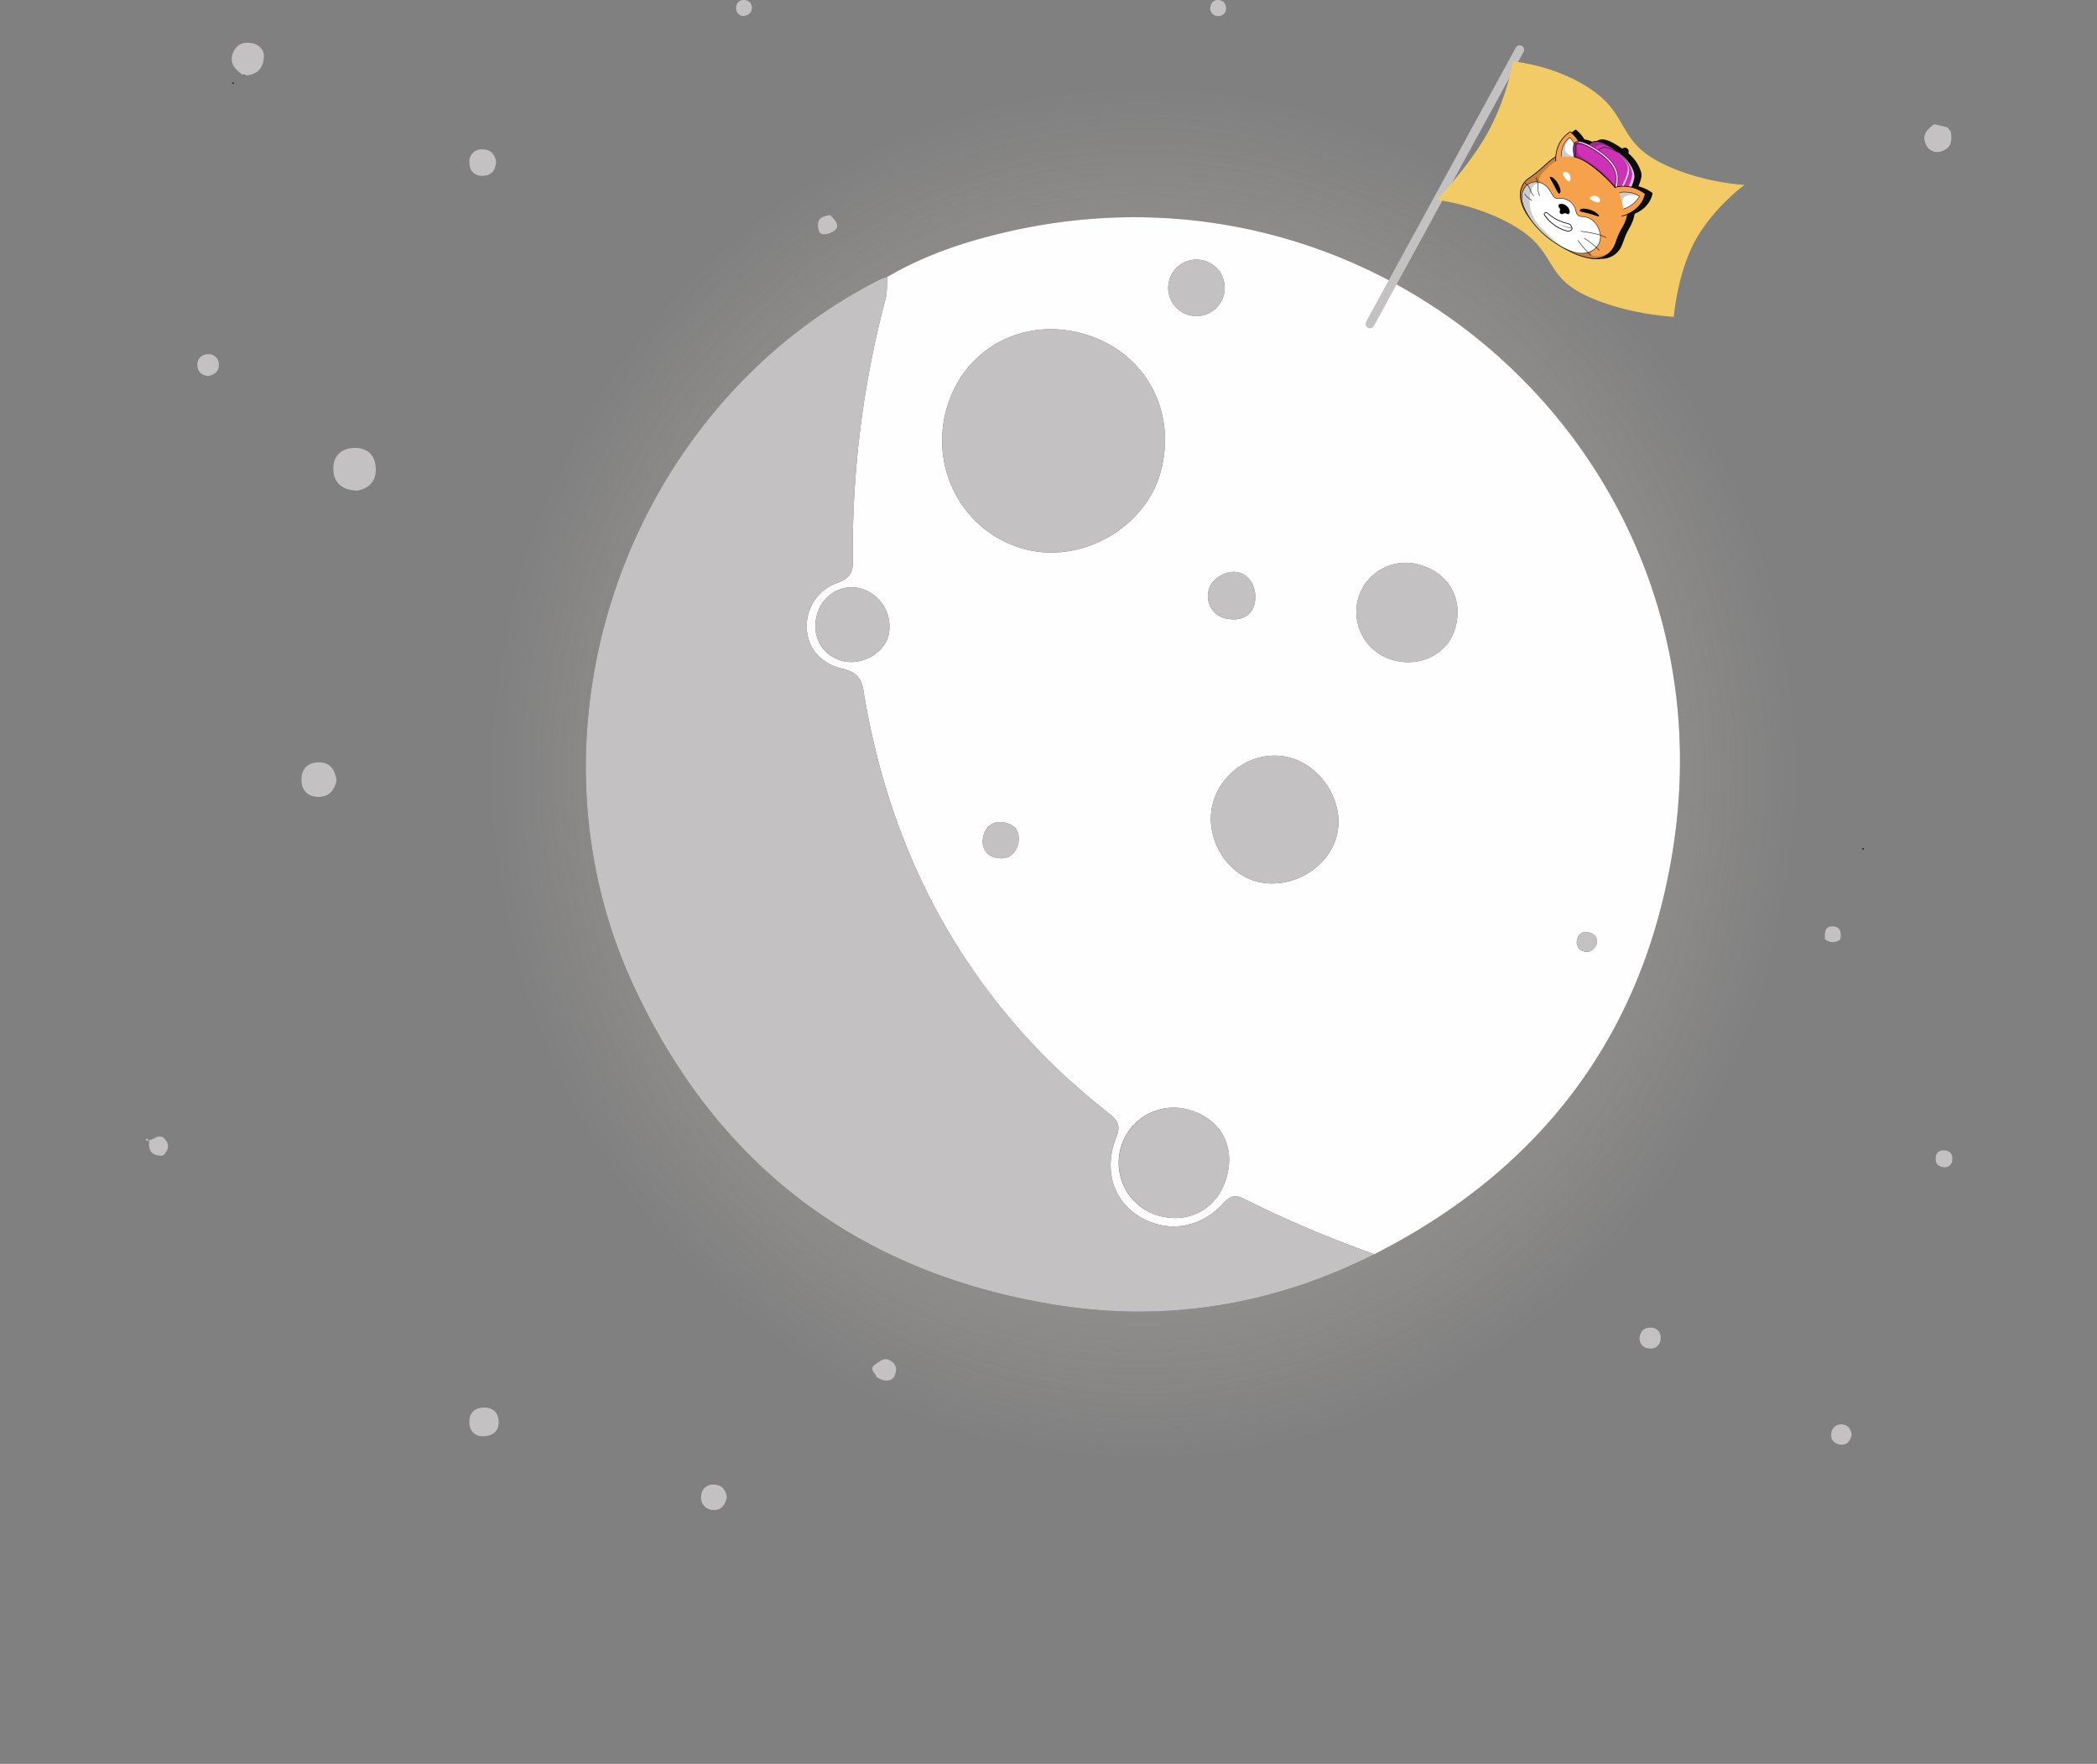 <svg xmlns="http://www.w3.org/2000/svg" xmlns:xlink="http://www.w3.org/1999/xlink" width="710.3" height="597.461" viewBox="0 0 710.3 597.461">
  <rect x="0" y="0" width="710.3" height="597.461" fill="#808080" stroke="none"/>
  <defs>
    <clipPath id="clip-path">
      <rect id="Rectangle_1498" data-name="Rectangle 1498" width="710.3" height="597.46" transform="translate(-49)" fill="none"/>
    </clipPath>
    <radialGradient id="radial-gradient" cx="0.5" cy="0.5" r="0.503" gradientUnits="objectBoundingBox">
      <stop offset="0" stop-color="#fff6e0"/>
      <stop offset="1" stop-color="#fff6e0" stop-opacity="0"/>
    </radialGradient>
    <clipPath id="clip-path-2">
      <rect id="Rectangle_1809" data-name="Rectangle 1809" width="39.781" height="40.084" fill="none"/>
    </clipPath>
    <clipPath id="clip-path-4">
      <rect id="Rectangle_1799" data-name="Rectangle 1799" width="14.34" height="6.7" fill="none"/>
    </clipPath>
    <clipPath id="clip-path-5">
      <rect id="Rectangle_1800" data-name="Rectangle 1800" width="9.81" height="12.994" fill="none"/>
    </clipPath>
    <clipPath id="clip-path-6">
      <rect id="Rectangle_1801" data-name="Rectangle 1801" width="21.264" height="13.176" fill="none"/>
    </clipPath>
    <clipPath id="clip-path-7">
      <rect id="Rectangle_1802" data-name="Rectangle 1802" width="22.838" height="27.366" fill="none"/>
    </clipPath>
    <clipPath id="clip-path-8">
      <rect id="Rectangle_1803" data-name="Rectangle 1803" width="7.607" height="10.946" fill="none"/>
    </clipPath>
    <clipPath id="clip-path-9">
      <rect id="Rectangle_1804" data-name="Rectangle 1804" width="20.14" height="8.139" fill="none"/>
    </clipPath>
    <clipPath id="clip-path-10">
      <rect id="Rectangle_1805" data-name="Rectangle 1805" width="20.255" height="7.57" fill="none"/>
    </clipPath>
    <clipPath id="clip-path-11">
      <rect id="Rectangle_1806" data-name="Rectangle 1806" width="5.029" height="6.948" fill="none"/>
    </clipPath>
    <clipPath id="clip-path-12">
      <rect id="Rectangle_1807" data-name="Rectangle 1807" width="6.482" height="5.896" fill="none"/>
    </clipPath>
  </defs>
  <g id="moon" transform="translate(49)">
    <g id="Group_3265" data-name="Group 3265" clip-path="url(#clip-path)">
      <ellipse id="glow" cx="233.492" cy="223.85" rx="233.492" ry="223.85" transform="translate(562.25 28.438) rotate(90)" opacity="0.5" fill="url(#radial-gradient)"/>
      <path id="Path_749" data-name="Path 749" d="M.351,301.624,0,301.564c.065.217.442-1.214.351.06" transform="translate(0 84.622)" fill="#282735"/>
      <path id="Path_751" data-name="Path 751" d="M23.229,21.775c.147.018.361-.017.425.065.087.113.06.315.083.478l-.652-.074c.047-.156.1-.313.143-.469" transform="translate(6.488 6.12)" fill="#2b2d42"/>
      <path id="Path_752" data-name="Path 752" d="M25.9,19.8a1.2,1.2,0,0,1,1.15.176L25.9,19.8" transform="translate(7.278 5.544)" fill="#2b2d42"/>
      <path id="Path_753" data-name="Path 753" d="M477.882,35.148l-1.285-1.5,1.285,1.5" transform="translate(133.949 9.457)" fill="#29293b"/>
      <g id="Group_3267" data-name="Group 3267" transform="translate(0 0)">
        <path id="Path_735" data-name="Path 735" d="M57.9,132.9c-5.149-.187-7.861-2.707-8.017-7.08-.159-4.423,2.457-7.246,7.009-7.381s7.22,2.4,7.378,6.955c.159,4.59-2.581,6.869-6.369,7.507" transform="translate(14.019 33.285)" fill="#c3c1c1"/>
        <path id="Path_736" data-name="Path 736" d="M53.352,207.649c-.68,3.491-2.679,5.742-6.4,5.616-3.449-.115-5.469-2.3-5.5-5.7-.028-3.7,2.092-5.975,5.86-6,3.838-.031,5.5,2.5,6.036,6.088" transform="translate(11.651 56.649)" fill="#c3c1c1"/>
        <path id="Path_737" data-name="Path 737" d="M90.439,381.939c-2.8-.065-4.611-1.864-4.59-5.065.019-2.94,1.852-4.631,4.8-4.709C94,372.077,95.8,374.1,95.78,377.22c-.023,2.844-1.781,4.6-5.341,4.719" transform="translate(24.128 104.597)" fill="#c3c1c1"/>
        <path id="Path_738" data-name="Path 738" d="M473.943,32.845q2.175.513,4.35,1.026l1.284,1.5-.05-.022c.48,2.953.192,5.6-3.155,6.678a4.105,4.105,0,0,1-5.268-2.362c-1.528-3.178.442-5.146,2.839-6.823" transform="translate(132.254 9.231)" fill="#c3c1c1"/>
        <path id="Path_739" data-name="Path 739" d="M94.927,43.764c-.219,2.62-1.428,4.5-4.2,4.675-3.072.192-4.856-1.56-4.874-4.555A4.091,4.091,0,0,1,90.264,39.5c2.676-.023,4.262,1.551,4.663,4.266" transform="translate(24.13 11.101)" fill="#c3c1c1"/>
        <path id="Path_740" data-name="Path 740" d="M155.836,396.908c-.567,2.434-1.8,4.441-4.6,4.216a4.1,4.1,0,0,1-4.09-4.662,3.976,3.976,0,0,1,4.174-3.937c2.716.032,4.2,1.642,4.521,4.383" transform="translate(41.348 110.32)" fill="#c3c1c1"/>
        <path id="Path_741" data-name="Path 741" d="M193.8,365.425c-.238-1.463-3-2.667-.1-4.494,1.5-.943,2.734-2.148,4.472-1.262,2.571,1.311,2.777,3.452,1.549,5.872l-1,.822-.119.05c-1.786.568-3.324-.069-4.805-.989" transform="translate(54.069 100.999)" fill="#c3c1c1"/>
        <path id="Path_742" data-name="Path 742" d="M17.6,101.067c-2.056-.275-3.569-1.326-3.665-3.586a3.436,3.436,0,0,1,3.479-3.8A3.382,3.382,0,0,1,21.2,97.144c.133,2.243-1.419,3.406-3.6,3.923" transform="translate(3.916 26.327)" fill="#c3c1c1"/>
        <path id="Path_743" data-name="Path 743" d="M395.243,354.529c.341-2.389,1.654-3.587,3.844-3.472a3.194,3.194,0,0,1,3.3,3.732,3.284,3.284,0,0,1-3.778,3.289c-2.271-.142-3.254-1.56-3.365-3.549" transform="translate(111.084 98.663)" fill="#c3c1c1"/>
        <path id="Path_744" data-name="Path 744" d="M6.234,306.961c-3.564.272-5.07-1.434-4.725-4.918-.355-.866-.867-.971-1.509-.309l.351.06c2.25.751,4.347-3.077,6.635-.263,1.645,2.024.939,3.818-.752,5.429" transform="translate(0 84.451)" fill="#c3c1c1"/>
        <path id="Path_745" data-name="Path 745" d="M452.857,380.231c-.448,1.91-1.5,3.336-3.418,3.245-2.077-.1-3.756-1.327-3.483-3.645a3.327,3.327,0,0,1,3.982-3.158c1.868.279,2.752,1.769,2.919,3.557" transform="translate(125.329 105.851)" fill="#c3c1c1"/>
        <path id="Path_746" data-name="Path 746" d="M476.354,309.87c-1.9-.2-2.844-1.139-2.809-2.905.035-1.726.879-2.8,2.691-2.785,2.059.015,3.122,1.118,2.957,3.185a2.541,2.541,0,0,1-2.839,2.506" transform="translate(133.091 85.49)" fill="#c3c1c1"/>
        <path id="Path_747" data-name="Path 747" d="M158.8,5.441a2.63,2.63,0,0,1-2.39-3.1A2.461,2.461,0,0,1,158.927,0a2.6,2.6,0,0,1,2.8,2.753C161.685,4.5,160.4,5.218,158.8,5.441" transform="translate(43.953 0)" fill="#c3c1c1"/>
        <path id="Path_748" data-name="Path 748" d="M287.084,3.2a2.545,2.545,0,0,1-3.1,2.2,2.561,2.561,0,0,1-2.13-3.309A2.439,2.439,0,0,1,284.59.015c1.635.163,2.608,1.23,2.494,3.185" transform="translate(79.192 0)" fill="#c3c1c1"/>
        <path id="Path_750" data-name="Path 750" d="M26.705,22.172c-2.525-1.863-4.654-3.965-3.241-7.462,1.108-2.741,3.328-3.809,6.2-3.292,2.649.477,4.423,2.307,4.263,4.841-.218,3.482-2.187,5.916-6.073,6.089a1.2,1.2,0,0,0-1.15-.176" transform="translate(6.468 3.173)" fill="#c3c1c1"/>
        <path id="Path_754" data-name="Path 754" d="M182.169,56.859c2.338,2.329,4.148,4.609-.578,6.289-2.033.566-3.3.274-3.538-2.282-.3-3.262,1.859-3.59,4.116-4.007" transform="translate(50.034 15.98)" fill="#c3c1c1"/>
        <path id="Path_755" data-name="Path 755" d="M444.257,249.223c0-1.89-.195-4.2,2.4-4.277,2.8-.085,3.276,2,2.863,4.363a3.972,3.972,0,0,1-5.259-.086" transform="translate(124.859 68.842)" fill="#c3c1c1"/>
      </g>
      <path id="Path_756" data-name="Path 756" d="M455.892,173.4c.147.055.364.07.424.174s-.035.3-.061.456l-.674-.265.311-.365" transform="matrix(0.966, 0.259, -0.259, 0.966, 186.528, 1.633)" fill="#29293b"/>
      <path id="Path_757" data-name="Path 757" d="M426.232,381.77c47.895-42.983,69.244-96.948,61.959-160.489C473.216,90.631,332.33,17.738,216.225,79.658c-12.736,6.792-24.786,14.727-35.011,25.111a17.564,17.564,0,0,0-2.107,1.412c-71.74,64.2-80.377,179.237-18.587,252.934,43.241,51.571,98.909,74.017,165.744,67.2,37.918-3.869,71.4-19.031,99.968-44.54" transform="matrix(0.966, 0.259, -0.259, 0.966, 103.66, -54.356)" fill="#5c5a67"/>
      <path id="Path_758" data-name="Path 758" d="M369.761,98.624l.228-.263-.256.234.028.028" transform="matrix(0.966, 0.259, -0.259, 0.966, 168.681, -24.982)" fill="#5c5a67"/>
      <path id="Path_759" data-name="Path 759" d="M167.613,104.769c10.224-10.384,22.275-18.319,35.011-25.111,116.1-61.92,256.991,10.974,271.966,141.623,7.283,63.541-14.065,117.507-61.959,160.489a386.973,386.973,0,0,1-47.393-6.669c-3.23-.655-4.787.067-6.39,3.144-5.419,10.4-15.681,14.829-26.177,11.863-10.047-2.841-16.113-12.133-14.709-23.913.5-4.188-.986-5.684-4.279-7.1a236.092,236.092,0,0,1-26.3-13.109c-41.852-24.609-71.52-59.907-91.339-103.82-1.936-4.289-4.47-5.388-8.853-5.274-7.483.195-13.021-3.7-14.976-9.68a15.366,15.366,0,0,1,5.994-18.023c3.041-2.142,4.172-4.234,3.135-7.986a332.033,332.033,0,0,1-12.4-88.933c0-2.5-.87-5-1.335-7.494m68.612,1.43c-21.319-.049-37.56,15.83-37.682,36.841-.124,21.359,16.655,38.62,37.651,38.734,20.027.108,37.969-17.573,37.926-37.376-.049-21.815-16.251-38.149-37.895-38.2m127.41,142.358c.1-11.2-10.183-21.52-21.737-21.818-11.522-.3-21.456,9.58-21.628,21.5-.163,11.249,9.717,21.683,20.741,21.907,11.751.24,22.52-10.037,22.623-21.591m-6.079,120.5c-.05-10.976-7.5-18.267-18.664-18.273a18.654,18.654,0,0,0-.074,37.307c11,.051,18.789-7.858,18.738-19.034m9.129-183.285c9.9.063,17.6-7.138,17.512-16.381-.095-10.132-7.238-17.125-17.48-17.115a16.714,16.714,0,0,0-16.884,16.385,16.967,16.967,0,0,0,16.852,17.111M174.2,221.665c.029,7.333,5.251,12.694,12.348,12.679,6.731-.015,13.087-6.2,12.864-12.515A13.388,13.388,0,0,0,186,209.049c-6.59.073-11.832,5.676-11.8,12.616M260.158,80.257a9.573,9.573,0,1,0,19.093,1.208,9.574,9.574,0,0,0-19.093-1.208m56.257,99.756c-.032-5.391-3.719-9.341-7.863-9.368-4.016-.027-8.288,4.125-8.355,8.119a7.751,7.751,0,0,0,7.994,8.087c4.795-.245,7.985-2.549,8.224-6.838m-56.292,98.741c-.188-3.32-1.882-5.8-5.753-5.792-4.061.013-6.427,2.635-6.31,6.439.105,3.426,2.3,6.081,6.162,5.834,3.563-.228,5.857-2.224,5.9-6.481m198.01-17.719a3.057,3.057,0,0,0-3.04-3.328c-2.121-.154-3.715.835-3.718,3.176a3.235,3.235,0,0,0,2.971,3.446c2.209.208,3.313-1.321,3.787-3.294" transform="matrix(0.966, 0.259, -0.259, 0.966, 116.798, -50.836)" fill="#fefefe"/>
      <path id="Path_760" data-name="Path 760" d="M181.214,94.352c.465,2.5,1.336,5,1.335,7.494a332.033,332.033,0,0,0,12.4,88.933c1.039,3.753-.092,5.844-3.135,7.986a15.366,15.366,0,0,0-5.994,18.023c1.955,5.981,7.493,9.874,14.976,9.68,4.384-.114,6.918.985,8.853,5.275,19.819,43.913,49.488,79.21,91.339,103.819a235.866,235.866,0,0,0,26.3,13.109c3.292,1.421,4.777,2.917,4.279,7.1-1.4,11.781,4.662,21.072,14.709,23.913,10.5,2.967,20.758-1.467,26.177-11.863,1.6-3.077,3.16-3.8,6.39-3.144a386.982,386.982,0,0,0,47.393,6.669c-28.573,25.51-62.05,40.671-99.968,44.541-66.835,6.82-122.5-15.625-165.744-67.2C98.73,275,107.366,159.968,179.107,95.764a17.564,17.564,0,0,1,2.107-1.412" transform="matrix(0.966, 0.259, -0.259, 0.966, 100.964, -44.294)" fill="#c3c1c1"/>
      <path id="Path_761" data-name="Path 761" d="M229.439,95.468c21.643.05,37.846,16.383,37.895,38.2.044,19.8-17.9,37.484-37.926,37.376-21-.114-37.776-17.375-37.651-38.734.122-21.011,16.363-36.889,37.682-36.841" transform="matrix(0.966, 0.259, -0.259, 0.966, 120.575, -38.714)" fill="#c3c1c1"/>
      <path id="Path_762" data-name="Path 762" d="M330.142,211.382c-.1,11.553-10.872,21.829-22.623,21.591-11.025-.224-20.9-10.658-20.742-21.907.172-11.923,10.106-21.8,21.629-21.5,11.554.3,21.837,10.62,21.736,21.819" transform="matrix(0.966, 0.259, -0.259, 0.966, 139.526, -6.26)" fill="#c3c1c1"/>
      <path id="Path_763" data-name="Path 763" d="M324.064,304.67c.051,11.176-7.735,19.085-18.738,19.034A18.653,18.653,0,0,1,305.4,286.4c11.167.005,18.614,7.3,18.664,18.272" transform="matrix(0.966, 0.259, -0.259, 0.966, 132.483, 20.031)" fill="#c3c1c1"/>
      <path id="Path_764" data-name="Path 764" d="M326.708,164.936a16.968,16.968,0,0,1-16.852-17.112,16.716,16.716,0,0,1,16.884-16.385c10.242-.01,17.385,6.984,17.48,17.115.087,9.243-7.611,16.445-17.512,16.382" transform="matrix(0.966, 0.259, -0.259, 0.966, 150.018, -20.359)" fill="#c3c1c1"/>
      <path id="Path_765" data-name="Path 765" d="M172.755,188.37c-.028-6.939,5.214-12.543,11.8-12.616a13.388,13.388,0,0,1,13.409,12.78c.223,6.317-6.132,12.5-12.864,12.515-7.1.015-12.317-5.346-12.348-12.679" transform="matrix(0.966, 0.259, -0.259, 0.966, 109.576, -18.301)" fill="#c3c1c1"/>
      <path id="Path_766" data-name="Path 766" d="M239.86,77.1A9.574,9.574,0,0,1,258.952,78.3,9.573,9.573,0,1,1,239.86,77.1" transform="matrix(0.966, 0.259, -0.259, 0.966, 135.585, -42.528)" fill="#c3c1c1"/>
      <path id="Path_767" data-name="Path 767" d="M287.327,155.144c-.24,4.289-3.431,6.594-8.224,6.838a7.752,7.752,0,0,1-7.994-8.089c.067-3.993,4.339-8.145,8.354-8.119,4.144.028,7.832,3.979,7.864,9.37" transform="matrix(0.966, 0.259, -0.259, 0.966, 138.458, -19.285)" fill="#c3c1c1"/>
      <path id="Path_768" data-name="Path 768" d="M242.475,231.437c-.045,4.256-2.339,6.253-5.9,6.481-3.857.247-6.054-2.408-6.161-5.834-.118-3.8,2.248-6.427,6.309-6.439,3.874-.012,5.566,2.471,5.754,5.792" transform="matrix(0.966, 0.259, -0.259, 0.966, 121.598, -0.563)" fill="#c3c1c1"/>
      <path id="Path_769" data-name="Path 769" d="M395.878,217.068c-.474,1.973-1.578,3.5-3.787,3.294a3.235,3.235,0,0,1-2.971-3.446c0-2.34,1.6-3.329,3.718-3.176a3.057,3.057,0,0,1,3.04,3.328" transform="matrix(0.966, 0.259, -0.259, 0.966, 165.552, 7.746)" fill="#c3c1c1"/>
    </g>
    <g id="flag" transform="translate(-623.85 -4007.978)">
      <path id="Path_803" data-name="Path 803" d="M4658.6,4024.825l-50.7,92.85" transform="translate(-3569)" fill="none" stroke="#c3c1c1" stroke-linecap="round" stroke-width="3"/>
      <path id="Path_802" data-name="Path 802" d="M4654.1,4059.6s13.95,3.925,24.4,14.575,5.523,18.344,17.4,28.025,27.175,13.425,27.175,13.425-12.15,5.75-20.15,15.575-11.85,23.725-11.85,23.725-16.032-3.919-28.15-13-6.943-15.994-17.725-26.3-25.4-14.925-25.4-14.925,12.9-8.98,21.472-19.255A83.26,83.26,0,0,0,4654.1,4059.6Z" transform="translate(-4255.875 931.814) rotate(-11)" fill="#f2ca66"/>
      <g id="ryoshi" transform="translate(1565.244 1887.961) rotate(37)">
        <g id="Group_4191" data-name="Group 4191" transform="matrix(0.995, -0.105, 0.105, 0.995, 931.387, 2000.143)">
          <g id="Group_4190" data-name="Group 4190" clip-path="url(#clip-path-2)">
            <g id="Group_4189" data-name="Group 4189">
              <g id="Group_4188" data-name="Group 4188" clip-path="url(#clip-path-2)">
                <path id="Path_2543" data-name="Path 2543" d="M48.434,36.3c.048-.032.1-.065.143-.1l.032-.023c.049-.034.1-.068.143-.1l.027-.02c.049-.036.1-.072.143-.11l.023-.018.143-.116.018-.014c.049-.04.1-.081.144-.123l.011-.01c.05-.043.1-.087.147-.132l0,0a7.154,7.154,0,0,0,2.133-3.7c.7-2.928-.672-4.48-.723-9.167a14.543,14.543,0,0,0-.945-5.016c3.593-4.879,1.594-9.132,1.594-9.132a13.311,13.311,0,0,0-5.316.526,13.225,13.225,0,0,0-.738-3.206c-.021-.057-.044-.115-.07-.173l-.005-.012c-.025-.055-.053-.111-.082-.167l-.01-.019c-.029-.055-.061-.11-.094-.165l-.013-.022c-.034-.055-.07-.11-.108-.165l-.016-.023c-.039-.055-.079-.111-.121-.167L44.881,4.9c-.044-.057-.09-.113-.138-.17l-.014-.016c-.05-.058-.1-.116-.156-.175l-.007-.008a13.123,13.123,0,0,0-7.1-3.326,1.3,1.3,0,0,0-2.539-.3c.152.009.311.022.472.037L35.22.934c-5.579-.372-7.928.184-8.978,2.088a8.98,8.98,0,0,0-.478,1.052l-.037,0-.091.008-.089.008-.09.009-.088.008-.089.009-.087.01-.087.01-.085.01-.087.01-.082.01-.086.012-.081.011L24.6,4.2l-.08.012-.082.013-.079.013-.081.014-.077.013-.08.015-.074.015-.078.015-.074.015-.076.016-.071.016-.075.017-.069.016-.073.018-.067.017-.071.019-.066.018-.07.019L23.2,4.5l-.067.02-.061.019L23,4.562l-.06.02-.064.022-.057.021-.062.022-.043.017-.015.006-.055.022-.052.022-.006,0-.013.005-.038.016-.05.022-.056.025-.047.024-.036.017a11.869,11.869,0,0,0-4.267-1.359,10.679,10.679,0,0,0,.131,9.92l-.028.055c-.031.06-.063.122-.093.183l-.068.137-.058.121c-.021.044-.042.088-.063.132l-.054.116c-.034.075-.068.15-.1.226-.016.036-.032.073-.048.11l-.064.151c-.017.038-.033.077-.049.116-.024.057-.047.114-.07.17l-.039.1c-.032.08-.063.159-.094.24l-.041.105-.065.173-.038.1c-.032.086-.063.171-.094.258-.008.022-.015.044-.024.066l-.075.213-.033.094-.073.211-.023.068c-.03.091-.061.182-.091.275l-.024.074-.07.216-.026.082-.089.28c-.328,1.052-.619,1.968-.884,2.772s-.5,1.495-.731,2.1c-.046.121-.09.237-.135.351q-.133.341-.262.642l-.064.149c-.043.1-.086.192-.128.285-.064.138-.128.27-.192.4-2.1,4.15.028,8.828,6.652,11.683.2.087.4.171.6.253l.2.081.39.159.234.092.345.136.245.093.325.121.249.092.313.111.25.088.3.1.248.083.3.1.244.077.213.065-.111.451-.2.24A62.465,62.465,0,0,0,35.972,39.6c9,0,11.865-2.919,11.951-2.984s.5-.3.511-.313" transform="translate(-12.244 0)" fill="#0c0c0c"/>
                <path id="Path_2544" data-name="Path 2544" d="M9.4,108.359c-2.608.949-3.99,4.215-5.021,7.536a48.482,48.482,0,0,1-2.345,6.6c-2.05,4.1.013,8.7,6.457,11.509,6.577,2.861,11.191,3.26,17.495,2.871s11.228-1.989,12.382-6.867c.683-2.888-.647-4.416-.688-9.038a13.3,13.3,0,0,0-5.524-10.948c-4.938-3.271-13.344-5.093-22.756-1.667" transform="translate(-1.162 -97.036)" fill="#f6a24c"/>
                <path id="Path_2545" data-name="Path 2545" d="M16.5,135.628a34.245,34.245,0,0,1-9.214-2.714C3.7,131.355,1.322,129.192.4,126.66a6.714,6.714,0,0,1,.371-5.41,48.514,48.514,0,0,0,2.338-6.586c1-3.209,2.38-6.623,5.091-7.61l.039.108-.039-.108a28.73,28.73,0,0,1,13.107-1.684,21.971,21.971,0,0,1,9.751,3.363,13.378,13.378,0,0,1,5.575,11.043,23.9,23.9,0,0,0,.541,4.773,9.241,9.241,0,0,1,.144,4.291A7.49,7.49,0,0,1,33,134.034a21.857,21.857,0,0,1-8.166,1.761,41.514,41.514,0,0,1-8.333-.167m5.382-29.945a28.414,28.414,0,0,0-13.6,1.585c-2.617.953-3.971,4.307-4.951,7.463a47.867,47.867,0,0,1-2.352,6.621,6.49,6.49,0,0,0-.36,5.23c.9,2.472,3.235,4.589,6.761,6.123,6.664,2.9,11.271,3.243,17.442,2.862a21.645,21.645,0,0,0,8.079-1.739,7.273,7.273,0,0,0,4.2-5.041,9.064,9.064,0,0,0-.146-4.195,24.088,24.088,0,0,1-.546-4.815,13.147,13.147,0,0,0-5.473-10.854,21.926,21.926,0,0,0-9.051-3.24" transform="translate(0 -95.838)"/>
                <g id="Group_4163" data-name="Group 4163" transform="translate(22.802 33.24)" opacity="0.2">
                  <g id="Group_4162" data-name="Group 4162">
                    <g id="Group_4161" data-name="Group 4161" clip-path="url(#clip-path-4)">
                      <path id="Path_2546" data-name="Path 2546" d="M267.12,376.856c-2.391,1.308-2.09-.862-2.09-.862l-8.878,4.113c.658-.022,1.331-.054,2.026-.1,6.189-.382,11.047-1.931,12.315-6.6a8.93,8.93,0,0,1-3.373,3.449" transform="translate(-256.153 -373.407)"/>
                    </g>
                  </g>
                </g>
                <path id="Path_2547" data-name="Path 2547" d="M35.536,282.292c-1.853.824-2.365,1.119-3.708-.314a5.169,5.169,0,0,0-6.527-.8c-1.921,1.387-2.193.566-4.909-.671-3.364-1.6-7.161.274-7.348,3.8-.181,3.435,2.637,6.034,7.757,8.329a31.925,31.925,0,0,0,13.556,2.319c4.858-.236,8.235-1.558,9.66-5.07,1.885-4.647-4.181-9.515-8.482-7.6" transform="translate(-11.876 -255.015)" fill="#fff"/>
                <path id="Path_2548" data-name="Path 2548" d="M27.552,293.97a32.066,32.066,0,0,1-7.559-2.043c-5.5-2.465-7.977-5.134-7.8-8.4a4.555,4.555,0,0,1,2.242-3.735,5.533,5.533,0,0,1,5.215-.134c.6.273,1.071.521,1.487.74,1.41.742,1.885.991,3.345-.062a4.668,4.668,0,0,1,3.659-.759,5.6,5.6,0,0,1,2.968,1.565c1.263,1.348,1.726,1.142,3.447.374l.173-.077c2.49-1.108,5.3.037,6.981,1.663a5.449,5.449,0,0,1,1.6,6.037,7.028,7.028,0,0,1-3.58,3.8,15.723,15.723,0,0,1-6.147,1.314,36.771,36.771,0,0,1-6.028-.281m-9.7-14.7a5.147,5.147,0,0,0-3.342.647,4.4,4.4,0,0,0-2.167,3.612c-.169,3.2,2.282,5.821,7.712,8.255A31.646,31.646,0,0,0,33.575,294.1c5.329-.259,8.287-1.808,9.591-5.022a5.3,5.3,0,0,0-1.567-5.87c-1.644-1.59-4.388-2.712-6.813-1.633l-.173.077c-1.708.762-2.284,1.019-3.621-.409-1.223-1.305-4.11-2.458-6.426-.786-1.536,1.109-2.072.827-3.505.073-.414-.218-.883-.464-1.48-.736a5.882,5.882,0,0,0-1.73-.521M34.755,281.5h0Z" transform="translate(-11.096 -254.226)"/>
                <path id="Path_2549" data-name="Path 2549" d="M158.285,307.731c-.6-.3-1.163-.64-.588-1.33a2.611,2.611,0,0,1,2.287-.553,2.7,2.7,0,0,1,1.948,1.228c.287.712-.142,1.038-.614.974a1.2,1.2,0,0,0-1.06.721.764.764,0,0,1-1.335-.086c-.24-.7-.1-.687-.639-.953" transform="translate(-143.44 -278.581)"/>
                <path id="Path_2550" data-name="Path 2550" d="M281.37,334.043a.076.076,0,0,1-.022-.145c.231-.106,5.691-2.6,8.36-2.524a.076.076,0,1,1,0,.152c-2.633-.077-8.235,2.484-8.292,2.51a.077.077,0,0,1-.042.006" transform="translate(-256.263 -301.875)"/>
                <path id="Path_2551" data-name="Path 2551" d="M311.6,376.91l-.017,0a28.7,28.7,0,0,0-6.489-.885.076.076,0,0,1,0-.152,28.826,28.826,0,0,1,6.538.895.076.076,0,0,1-.037.147" transform="translate(-277.866 -342.41)"/>
                <path id="Path_2552" data-name="Path 2552" d="M33.755,278.07l-.015,0c-.039-.013-.957-.348-1.968-2.125a6.326,6.326,0,0,0-2.234-2.4.076.076,0,0,1,.07-.135,6.351,6.351,0,0,1,2.3,2.455c.978,1.72,1.876,2.053,1.885,2.056a.076.076,0,0,1-.035.147" transform="translate(-26.872 -249.065)"/>
                <path id="Path_2553" data-name="Path 2553" d="M9.37,314.346a4.139,4.139,0,0,1-1.938-1.062,3.906,3.906,0,0,0-2.592-1.018.076.076,0,0,1-.014-.152,3.979,3.979,0,0,1,2.7,1.052c1.328,1.106,2,1.036,2.009,1.035a.076.076,0,0,1,.021.151.735.735,0,0,1-.19-.007" transform="translate(-4.334 -284.328)"/>
                <path id="Path_2554" data-name="Path 2554" d="M26.848,349.088a9.339,9.339,0,0,1-2.146-.58.076.076,0,1,1,.06-.14,8.3,8.3,0,0,0,3.15.621.076.076,0,1,1,.007.152,5.837,5.837,0,0,1-1.072-.054" transform="translate(-22.461 -317.352)"/>
                <path id="Path_2555" data-name="Path 2555" d="M120.252,35.816a31.352,31.352,0,0,1,1.916-6.278c1.026-1.879,3.314-2.432,8.746-2.075s9.206,2.81,9.92,4.817c1.042,2.931.827,5.21.6,8.256,0,0-5.539-4.507-21.185-4.722" transform="translate(-109.547 -24.926)" fill="#cd31b5"/>
                <path id="Path_2556" data-name="Path 2556" d="M140.108,39.591l-.17-.138a16.927,16.927,0,0,0-4.708-2.267,52.9,52.9,0,0,0-16.405-2.429l-.138,0,.027-.135a30.913,30.913,0,0,1,1.927-6.31c1.057-1.936,3.374-2.495,8.854-2.134,5.308.349,9.263,2.762,10.02,4.893,1.013,2.85.845,5.114.633,7.982Zm-12.934-4.468a42.78,42.78,0,0,1,8.148,1.853,18.543,18.543,0,0,1,4.589,2.172l.008-.114c.21-2.84.377-5.084-.62-7.888-.733-2.061-4.606-4.4-9.82-4.742-5.372-.354-7.633.174-8.638,2.015a30,30,0,0,0-1.876,6.11,68.492,68.492,0,0,1,8.208.593" transform="translate(-108.121 -23.752)"/>
                <g id="Group_4166" data-name="Group 4166" transform="translate(22.264 2.618)" opacity="0.7" style="mix-blend-mode: overlay;isolation: isolate">
                  <g id="Group_4165" data-name="Group 4165">
                    <g id="Group_4164" data-name="Group 4164" clip-path="url(#clip-path-5)">
                      <path id="Path_2557" data-name="Path 2557" d="M258.184,34.024c.988,2.78.846,4.974.637,7.792a7.767,7.767,0,0,1,.91.594c.224-3.047.439-5.325-.6-8.256-.674-1.895-4.074-4.185-9.022-4.737,4.434.719,7.449,2.836,8.078,4.608" transform="translate(-250.106 -29.416)" fill="#fff"/>
                    </g>
                  </g>
                </g>
                <g id="Group_4169" data-name="Group 4169" transform="translate(10.705 2.436)" opacity="0.2">
                  <g id="Group_4168" data-name="Group 4168">
                    <g id="Group_4167" data-name="Group 4167" clip-path="url(#clip-path-6)">
                      <path id="Path_2558" data-name="Path 2558" d="M124.27,29.634c.882-1.616,2.7-2.251,6.645-2.169h0c-5.433-.358-7.72.2-8.746,2.075a31.352,31.352,0,0,0-1.916,6.278q1.088.015,2.111.057a30.67,30.67,0,0,1,1.908-6.239" transform="translate(-120.252 -27.362)"/>
                      <path id="Path_2559" data-name="Path 2559" d="M159.761,123.761c12.968.771,17.668,4.6,17.668,4.6.027-.372.055-.733.079-1.085-2.673-1.289-8.2-3.211-17.747-3.51" transform="translate(-156.244 -115.18)"/>
                    </g>
                  </g>
                </g>
                <g id="Group_4172" data-name="Group 4172" transform="translate(0.114 12.602)" opacity="0.2">
                  <g id="Group_4171" data-name="Group 4171">
                    <g id="Group_4170" data-name="Group 4170" clip-path="url(#clip-path-7)">
                      <path id="Path_2560" data-name="Path 2560" d="M12.837,166.529a11.882,11.882,0,0,1-8.237-9.4c-.433-2.463,2.177-3.261,2.177-3.261-1.656.158-2.562-.254-1.432-5s2.464-4.664,5.229-6.594L7.5,141.566c-1.441,1.489-2.369,3.858-3.113,6.257a48.449,48.449,0,0,1-2.345,6.6c-2.05,4.1.013,8.7,6.457,11.509A32.641,32.641,0,0,0,24.113,168.9a61.4,61.4,0,0,1-11.276-2.37" transform="translate(-1.275 -141.566)"/>
                    </g>
                  </g>
                </g>
                <path id="Path_2561" data-name="Path 2561" d="M127.527,360.886a.8.8,0,0,1,.876-.456,15.394,15.394,0,0,0,7.324-.42,4.513,4.513,0,0,1,1-.216.9.9,0,0,1,.589.157l.648.443a.678.678,0,0,1,.268.76,1.792,1.792,0,0,1-1.273,1.108,13.621,13.621,0,0,1-9.245-.828A.426.426,0,0,1,127.527,360.886Z" transform="translate(-116.139 -327.763)" fill="#fff"/>
                <path id="Path_2562" data-name="Path 2562" d="M130.346,361.522a11.463,11.463,0,0,1-3.857-1.157.542.542,0,0,1-.231-.7h0a.913.913,0,0,1,1-.521,15.363,15.363,0,0,0,7.267-.416,4.642,4.642,0,0,1,1.021-.221,1.021,1.021,0,0,1,.664.177l.648.443a.8.8,0,0,1,.313.889,1.9,1.9,0,0,1-1.346,1.183,12.8,12.8,0,0,1-5.48.321m-3.88-1.759a.313.313,0,0,0,.133.4,13.441,13.441,0,0,0,9.153.819,1.687,1.687,0,0,0,1.2-1.034.567.567,0,0,0-.224-.632l-.648-.443a.792.792,0,0,0-.515-.138,4.406,4.406,0,0,0-.97.211,15.6,15.6,0,0,1-7.38.423A.688.688,0,0,0,126.466,359.763Z" transform="translate(-114.975 -326.593)"/>
                <path id="Path_2563" data-name="Path 2563" d="M184.216,39.871c-.078-4.613-.695-7.385-1.887-8.477-1.056-.967-5.054-2.306-5.316-2.394-.261.012-4.068.2-5.376,1.118-1.395.974-1.849,6.649-1.853,6.706l-.152-.012c.018-.237.464-5.8,1.918-6.819,1.384-.967,5.3-1.139,5.471-1.146h.014l.013,0c.174.057,4.274,1.414,5.385,2.43,1.224,1.121,1.858,3.93,1.936,8.586Z" transform="translate(-154.531 -26.279)"/>
                <g id="Group_4175" data-name="Group 4175" transform="translate(22.154 2.645)" opacity="0.7" style="mix-blend-mode: overlay;isolation: isolate">
                  <g id="Group_4174" data-name="Group 4174">
                    <g id="Group_4173" data-name="Group 4173" clip-path="url(#clip-path-8)">
                      <path id="Path_2564" data-name="Path 2564" d="M253.91,32.033c1.108,1.014,1.822,3.5,1.911,8.483l.662.139c-.084-5.012-.8-7.514-1.911-8.532s-5.357-2.414-5.357-2.414-.125.005-.338.019c1.011.348,4.109,1.458,5.035,2.3" transform="translate(-248.875 -29.709)" fill="#fff"/>
                    </g>
                  </g>
                </g>
                <path id="Path_2565" data-name="Path 2565" d="M198.2,368.086a13.707,13.707,0,0,1-4.744,1.085" transform="translate(-176.23 -335.32)" fill="#fff"/>
                <path id="Path_2566" data-name="Path 2566" d="M198.229,367.353a14.082,14.082,0,0,1-4.169.97c-.2.018-.407.032-.61.047.2-.022.405-.042.608-.066a16.284,16.284,0,0,0,2.976-.644,8.809,8.809,0,0,0,1.126-.443.076.076,0,1,1,.069.136" transform="translate(-176.23 -334.519)"/>
                <path id="Path_2567" data-name="Path 2567" d="M77.6,242.853c-2.022-1.312-3.244-1.6-2.8-2.018s2.223-.081,3.725.894,2.072,1.726,1.78,2.455c-.133.27-1.2-.357-2.7-1.331" transform="translate(-68.061 -219.235)"/>
                <path id="Path_2568" data-name="Path 2568" d="M239.434,271.874c-1.3.4-1.778.59-2.112.673-.5.124-.88-.6.275-1.309a7.787,7.787,0,0,1,4.373-1.037c1.523.112,1.836.636.948.8a34.761,34.761,0,0,0-3.485.87" transform="translate(-215.757 -246.132)"/>
                <path id="Path_2569" data-name="Path 2569" d="M110.513,197.128c-1.346-.479-1.516-1.025-.9-1.615s1.9-.293,2.58.594.538,1.729-.451,1.437a8.6,8.6,0,0,1-1.227-.416" transform="translate(-99.543 -177.83)" fill="#fff"/>
                <path id="Path_2570" data-name="Path 2570" d="M247.451,216.909c1.417-.183,1.7-.681,1.223-1.388s-1.8-.689-2.647.035-.891,1.576.137,1.5a8.609,8.609,0,0,0,1.288-.147" transform="translate(-223.547 -195.862)" fill="#fff"/>
                <path id="Path_2571" data-name="Path 2571" d="M41.526,67.88s-3.8-5.232-.808-10.977A12.146,12.146,0,0,1,49.7,62.939" transform="translate(-36.045 -51.838)" fill="#f6a24c"/>
                <path id="Path_2572" data-name="Path 2572" d="M40.387,66.823a.114.114,0,0,1-.077-.046,11.8,11.8,0,0,1-1.545-3.37,10.35,10.35,0,0,1,.728-7.727.114.114,0,0,1,.109-.061,10.918,10.918,0,0,1,3.3.912,12.372,12.372,0,0,1,5.771,5.18.114.114,0,1,1-.2.115,12.145,12.145,0,0,0-5.656-5.082,11.238,11.238,0,0,0-3.163-.891,10.128,10.128,0,0,0-.678,7.483,11.575,11.575,0,0,0,1.513,3.306.114.114,0,0,1-.108.181" transform="translate(-34.921 -50.667)"/>
                <path id="Path_2573" data-name="Path 2573" d="M57.734,83.473a7.32,7.32,0,0,1-.878-6.948,10.725,10.725,0,0,1,5.874,4.168" transform="translate(-51.364 -69.713)" fill="#fff"/>
                <path id="Path_2574" data-name="Path 2574" d="M56.986,82.768a.075.075,0,0,1-.048-.026,7.46,7.46,0,0,1-.892-7.022.077.077,0,0,1,.09-.05,10.894,10.894,0,0,1,5.92,4.2.076.076,0,0,1-.127.084,10.717,10.717,0,0,0-5.76-4.118,7.288,7.288,0,0,0,.886,6.806.076.076,0,0,1-.068.125" transform="translate(-50.627 -68.932)"/>
                <path id="Path_2575" data-name="Path 2575" d="M109.036,70.7A14.668,14.668,0,0,0,107.4,67.2c-1.471-2.605-4.539-4.082-8.907-4.487s-9.029-.08-9.626,1.474,2.183,4.433,2.183,4.433,5.834-2.232,17.988,2.073" transform="translate(-80.878 -56.988)" fill="#cd31b5"/>
                <path id="Path_2576" data-name="Path 2576" d="M89.854,67.58l-.053-.054c-.116-.12-2.823-2.951-2.207-4.554.628-1.633,5.346-1.954,9.743-1.546,4.5.417,7.529,1.946,9,4.544a14.658,14.658,0,0,1,1.651,3.529l.037.2-.187-.066a40.2,40.2,0,0,0-13.513-2.645,13.954,13.954,0,0,0-4.4.57ZM98.3,61.766q-.48-.066-.985-.112c-4.172-.386-8.927-.113-9.508,1.4-.521,1.356,1.739,3.863,2.108,4.26a14.689,14.689,0,0,1,4.4-.559A40.2,40.2,0,0,1,107.7,69.338a19.282,19.282,0,0,0-1.568-3.256c-1.32-2.337-3.952-3.786-7.833-4.317" transform="translate(-79.714 -55.812)"/>
                <g id="Group_4178" data-name="Group 4178" transform="translate(8.019 5.569)" opacity="0.7" style="mix-blend-mode: overlay;isolation: isolate">
                  <g id="Group_4177" data-name="Group 4177">
                    <g id="Group_4176" data-name="Group 4176" clip-path="url(#clip-path-9)">
                      <path id="Path_2577" data-name="Path 2577" d="M99.218,63.23c4.368.4,7.436,1.882,8.907,4.487a25.349,25.349,0,0,1,1.373,2.729c.238.081.477.163.72.249A14.666,14.666,0,0,0,108.58,67.2c-1.471-2.605-4.539-4.082-8.907-4.487-4.3-.4-8.881-.09-9.594,1.4,1.426-1.043,5.39-1.233,9.139-.886" transform="translate(-90.079 -62.556)" fill="#fff"/>
                    </g>
                  </g>
                </g>
                <path id="Path_2578" data-name="Path 2578" d="M97.763,74.53a.076.076,0,0,1-.047-.025c-.882-.994-2.481-3.281-2.18-4.066.142-.37.984-.853,2.921-1.1a29.471,29.471,0,0,1,6.1,0c.325.03.647.067.956.109,3.73.51,6.25,1.882,7.491,4.08.389.69.823,1.66,1.11,2.3.083.186.153.343.206.457a.076.076,0,1,1-.138.064c-.053-.114-.124-.272-.207-.459-.286-.639-.718-1.605-1.1-2.289-1.216-2.154-3.7-3.5-7.379-4-.308-.042-.627-.079-.95-.108a29.309,29.309,0,0,0-6.066,0c-2,.252-2.7.747-2.8,1-.244.634,1.111,2.739,2.151,3.91a.076.076,0,0,1-.067.126" transform="translate(-86.998 -63.026)"/>
                <g id="Group_4181" data-name="Group 4181" transform="translate(7.903 6.138)" opacity="0.2">
                  <g id="Group_4180" data-name="Group 4180">
                    <g id="Group_4179" data-name="Group 4179" clip-path="url(#clip-path-10)">
                      <path id="Path_2579" data-name="Path 2579" d="M108.93,76.171C95.6,71.224,92.9,74.99,90.547,71.784c-1.755-2.393-.192-2.815-.192-2.815l-.022-.016a2.206,2.206,0,0,0-1.467,1.063c-.6,1.553,2.183,4.433,2.183,4.433s5.834-2.232,17.988,2.073a2.784,2.784,0,0,0-.106-.351" transform="translate(-88.781 -68.952)"/>
                    </g>
                  </g>
                </g>
                <path id="Path_2580" data-name="Path 2580" d="M236.817,19.044a1.264,1.264,0,0,1,2.472.29s-1.423-.227-2.472-.29" transform="translate(-215.736 -16.529)"/>
                <path id="Path_2581" data-name="Path 2581" d="M306.321,115.106s3.262-4.17,9.909-3.55c0,0,2.376,5.133-2.887,10.569" transform="translate(-279.053 -101.568)" fill="#f6a24c"/>
                <path id="Path_2582" data-name="Path 2582" d="M312.158,121.075a.114.114,0,0,1-.067-.193,10.884,10.884,0,0,0,3.384-7.234,7.96,7.96,0,0,0-.494-3.147,12.161,12.161,0,0,0-7.3,1.528,9.3,9.3,0,0,0-2.439,1.985.114.114,0,1,1-.18-.141,9.332,9.332,0,0,1,2.494-2.036,12.4,12.4,0,0,1,7.516-1.558.112.112,0,0,1,.093.066,7.822,7.822,0,0,1,.541,3.3,11.1,11.1,0,0,1-3.449,7.4.114.114,0,0,1-.1.034" transform="translate(-277.883 -100.406)"/>
                <path id="Path_2583" data-name="Path 2583" d="M331.338,134.12s2.962-2.673,6.48-2.384a9.81,9.81,0,0,1-2.426,6.5" transform="translate(-301.843 -119.989)" fill="#fff"/>
                <path id="Path_2584" data-name="Path 2584" d="M334.6,137.531a.076.076,0,0,1-.046-.127,9.8,9.8,0,0,0,2.408-6.374c-3.415-.242-6.325,2.344-6.355,2.37a.076.076,0,0,1-.1-.113c.03-.027,3.027-2.691,6.538-2.4a.075.075,0,0,1,.07.072,9.971,9.971,0,0,1-2.446,6.551.076.076,0,0,1-.066.024" transform="translate(-301.063 -119.213)"/>
                <path id="Path_2585" data-name="Path 2585" d="M295.617,397.582h-.005a40.205,40.205,0,0,1-6.172-2.1.076.076,0,1,1,.061-.14,40.038,40.038,0,0,0,6.143,2.087.076.076,0,0,1-.026.15" transform="translate(-263.632 -360.147)"/>
                <g id="Group_4184" data-name="Group 4184" transform="translate(5.019 6.812)" opacity="0.2">
                  <g id="Group_4183" data-name="Group 4183">
                    <g id="Group_4182" data-name="Group 4182" clip-path="url(#clip-path-11)">
                      <path id="Path_2586" data-name="Path 2586" d="M57.256,80.282A5.18,5.18,0,0,1,57,76.563c-.09-.026-.139-.038-.139-.038a7.32,7.32,0,0,0,.878,6.948l3.679-2.047c-1.574.331-3.337.6-4.156-1.144" transform="translate(-56.383 -76.525)"/>
                    </g>
                  </g>
                </g>
                <g id="Group_4187" data-name="Group 4187" transform="translate(29.495 11.725)" opacity="0.2">
                  <g id="Group_4186" data-name="Group 4186">
                    <g id="Group_4185" data-name="Group 4185" clip-path="url(#clip-path-12)">
                      <path id="Path_2587" data-name="Path 2587" d="M337.82,131.793c0-.036,0-.057,0-.057-3.519-.288-6.48,2.384-6.48,2.384l3.441,3.49c-.959-1.126-1.835-2.681-.748-3.843a6.792,6.792,0,0,1,3.789-1.974" transform="translate(-331.338 -131.714)"/>
                    </g>
                  </g>
                </g>
              </g>
            </g>
          </g>
        </g>
      </g>
    </g>
  </g>
</svg>
